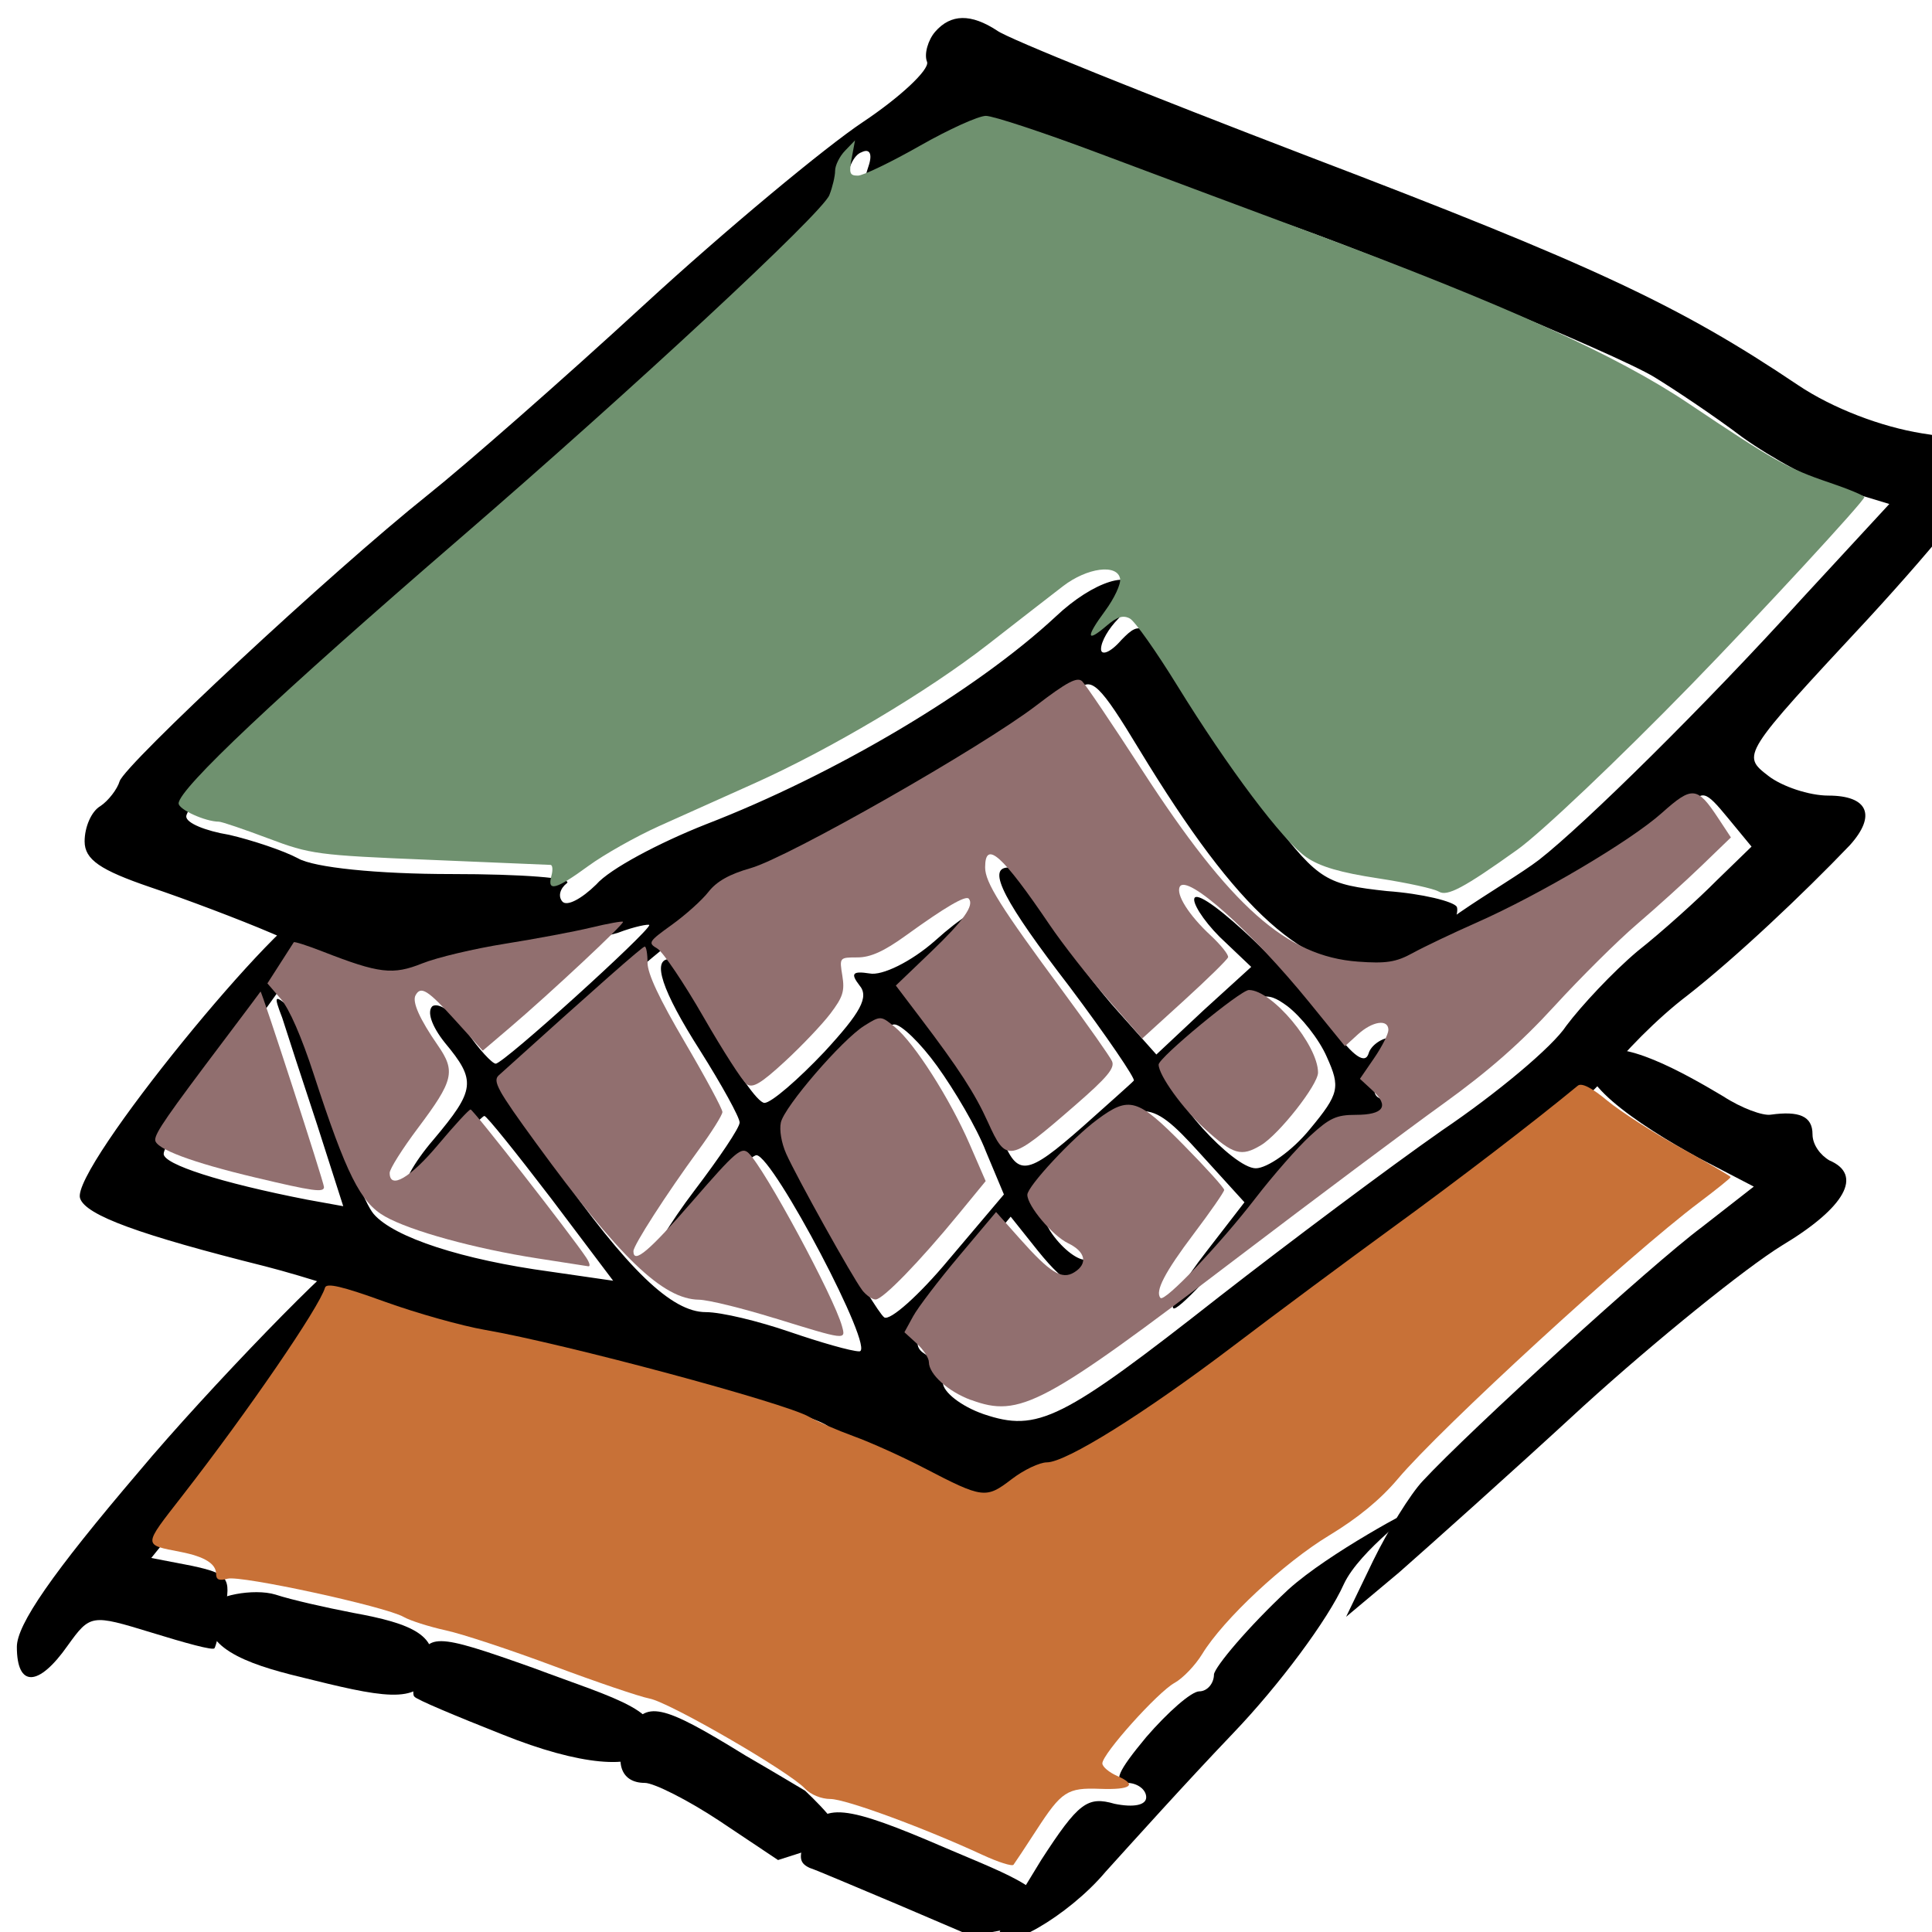 <?xml version="1.0" encoding="UTF-8" standalone="no"?>
<!-- Created with Inkscape (http://www.inkscape.org/) -->

<svg
   width="64.0px"
   height="64.0px"
   viewBox="0 0 64.0 64.0"
   version="1.1"
   id="SVGRoot"
   sodipodi:docname="FEM_MaterialCompositeLaminate.svg"
   inkscape:version="1.2.2 (b0a8486541, 2022-12-01)"
   xmlns:inkscape="http://www.inkscape.org/namespaces/inkscape"
   xmlns:sodipodi="http://sodipodi.sourceforge.net/DTD/sodipodi-0.dtd"
   xmlns="http://www.w3.org/2000/svg"
   xmlns:svg="http://www.w3.org/2000/svg">
  <sodipodi:namedview
     id="namedview2306"
     pagecolor="#505050"
     bordercolor="#eeeeee"
     borderopacity="1"
     inkscape:showpageshadow="0"
     inkscape:pageopacity="0"
     inkscape:pagecheckerboard="0"
     inkscape:deskcolor="#505050"
     inkscape:document-units="px"
     showgrid="true"
     inkscape:zoom="6.7277216"
     inkscape:cx="26.754972"
     inkscape:cy="37.977196"
     inkscape:window-width="1536"
     inkscape:window-height="891"
     inkscape:window-x="0"
     inkscape:window-y="32"
     inkscape:window-maximized="1"
     inkscape:current-layer="layer1">
    <inkscape:grid
       type="xygrid"
       id="grid2501" />
  </sodipodi:namedview>
  <defs
     id="defs2301" />
  <g
     inkscape:label="Layer 1"
     inkscape:groupmode="layer"
     id="layer1">
    <g
       id="g466"
       transform="matrix(1.045,0,0,1.21,-0.917,-6.772)">
      <g
         id="g11627"
         transform="matrix(0.358,0,0,0.358,-311.838,-197.625)">
        <path
           d="m 956.3,570.1 c -0.6,0.6 -1,1.7 -0.7,2.3 0.2,0.6 -2.4,2.7 -5.7,4.6 -3.3,1.9 -12.1,8.2 -19.4,14 -7.3,5.8 -15.9,12.3 -19.1,14.5 -8.7,6 -26.8,20.6 -27.3,21.9 -0.2,0.6 -1,1.5 -1.7,1.9 -0.8,0.4 -1.4,1.6 -1.4,2.7 0,1.4 1.4,2.2 5.8,3.5 3.1,0.9 8,2.5 10.7,3.5 9.7,3.6 12.5,4.2 13.8,3.2 0.7,-0.5 4.1,-1.3 7.6,-1.7 3.5,-0.4 7.7,-1.1 9.3,-1.5 1.5,-0.5 2.8,-0.7 2.8,-0.6 0,0.5 -12.9,10.6 -13.6,10.6 -0.3,0 -1.5,-1.1 -2.6,-2.5 -1.1,-1.4 -2.4,-2.2 -3,-1.9 -0.5,0.4 -0.1,1.5 1.1,2.8 2.8,2.9 2.7,3.6 -1,7.4 -1.8,1.8 -2.9,3.6 -2.5,3.9 0.4,0.4 2,-0.7 3.7,-2.5 1.6,-1.8 3.1,-3.2 3.3,-3.2 0.2,0 2.8,2.8 5.9,6.3 l 5.5,6.3 -5.6,-0.7 c -7.7,-0.9 -13.8,-2.6 -15.6,-4.4 -0.8,-0.8 -2.4,-4.4 -3.6,-7.9 -1.1,-3.6 -2.8,-7 -3.7,-7.8 -1.5,-1.1 -1.6,-1.1 -0.8,0.7 0.4,1.1 1.8,4.8 3.1,8.2 l 2.3,6.2 -3.2,-0.5 c -7.7,-1.3 -12.7,-2.7 -12.7,-3.5 0,-0.5 1.6,-2.7 3.6,-4.9 3.5,-3.9 12.738,-14.04 9.838,-14.04 -2.6,0 -21.738,20.14 -20.838,22.34 0.5,1.3 5.3,2.8 16.4,5.2 3.6,0.8 9,2.3 12,3.4 3,1.1 6.7,2 8.3,2.1 1.5,0 6.2,0.9 10.5,1.9 4.2,1 10.3,2.5 13.5,3.2 3.1,0.6 5.7,1.5 5.7,1.8 0,0.4 0.9,0.7 1.9,0.8 1.1,0.1 4.5,1.4 7.6,2.8 5.2,2.5 5.8,2.6 7.4,1.1 1,-0.9 2.9,-1.6 4.3,-1.6 1.5,0 7.2,-3.1 13.9,-7.6 6.2,-4.1 15.8,-10.3 21.3,-13.6 5.4,-3.3 11,-7.3 12.4,-8.9 1.3,-1.6 4.5,-4.4 7.1,-6.1 4.3,-2.9 10.3,-7.8 14.4,-11.5 2.4,-2.3 1.6,-3.8 -1.9,-3.8 -1.7,0 -4.1,-0.7 -5.3,-1.5 -2.4,-1.6 -2.4,-1.6 8.8,-12 6.5,-6.1 11,-11 10.9,-11.9 -0.2,-1.1 -2.1,-1.8 -6.1,-2.3 -3.6,-0.5 -7.9,-1.9 -11,-3.7 -10.5,-6.1 -18.2,-9.2 -43.4,-17.5 -14.2,-4.7 -26.6,-9 -27.5,-9.6 -2.3,-1.3 -4.1,-1.3 -5.5,0.1 z m 16.4,10 c 4.8,1.6 11.1,3.7 13.8,4.4 7.6,2.2 30.1,10.2 33.5,12 1.7,0.9 5.2,2.9 7.8,4.6 2.6,1.6 6.6,3.5 8.8,4 l 4.2,1.1 -7.7,7.2 c -8.6,8.2 -19.3,17.3 -23.3,20 -3,2 -12.378,6.315 -9.978,7.215 C 1001.222,641.215 1020,633.1 1023,629.5 c 1.2,-1.5 1.5,-1.4 3.5,0.7 l 2.1,2.2 -3.1,2.6 c -1.6,1.4 -4.8,3.9 -7,5.4 -2.2,1.6 -5,4.2 -6.3,5.7 -1.2,1.6 -6.2,5.2 -11,8 -4.8,2.9 -13.6,8.6 -19.7,12.7 -14,9.5 -16.1,10.4 -20.9,9 -2,-0.6 -3.6,-1.7 -3.6,-2.4 0,-0.7 -0.7,-1.7 -1.6,-2.2 -1.3,-0.7 -0.8,-1.7 3,-5.7 l 4.6,-4.8 2.4,2.6 c 2.7,2.9 4.1,3.3 5.1,1.7 0.3,-0.6 -0.1,-1 -0.9,-1 -0.8,0 -2.2,-1 -3.1,-2.2 -1.5,-2.2 -1.4,-2.4 2.2,-5.5 5.6,-4.8 6.5,-4.8 11,-0.5 l 4,3.8 -3.4,3.8 c -1.9,2.1 -3.2,4 -2.9,4.3 0.3,0.3 3.8,-2.9 7.8,-7.1 5.9,-6.4 7.6,-7.6 9.5,-7.1 2.4,0.6 3.3,-1 1.1,-1.8 -0.9,-0.3 -0.8,-1 0.6,-2.6 1.6,-1.8 1.7,-2.1 0.3,-2.1 -0.8,0 -1.8,0.6 -2,1.2 -0.3,0.9 -1.4,0.2 -3.1,-1.8 -3.2,-4 -11.5,-10.8 -12.3,-10.1 -0.3,0.3 0.7,1.7 2.2,3 l 2.8,2.3 -4.2,3.3 -4.2,3.4 -3.3,-3.2 c -1.8,-1.7 -4.6,-4.9 -6.2,-7.1 -1.6,-2.2 -3.2,-4 -3.6,-4 -2,0 -0.3,2.7 5.4,9.1 3.3,3.8 5.9,7.1 5.7,7.2 -0.2,0.2 -2.3,1.8 -4.5,3.5 -5,3.8 -5.8,3.9 -7.2,0.8 -0.6,-1.4 -2.8,-4.3 -4.8,-6.6 l -3.7,-4.1 3.7,-3.1 c 4.8,-3.9 3.8,-5 -1.1,-1.2 -2.1,1.6 -4.7,2.7 -5.8,2.5 -1.5,-0.2 -1.7,0 -0.9,0.9 0.9,0.9 0.1,2.1 -3.1,5.1 -2.3,2.1 -4.7,3.9 -5.3,3.9 -0.6,0 -2.6,-2.5 -4.4,-5.5 -1.8,-3 -3.6,-5.5 -4,-5.5 -1.6,0 -0.7,2.4 2.7,7 1.9,2.6 3.5,5.1 3.5,5.5 0,0.4 -1.8,2.7 -4,5.2 -2.2,2.5 -4,5.1 -4,5.7 0.1,0.6 2,-1 4.3,-3.7 2.3,-2.6 4.7,-4.7 5.2,-4.7 1.5,0.1 10.6,15 9.1,15 -0.7,0 -3.5,-0.7 -6.2,-1.5 -2.7,-0.8 -6,-1.5 -7.4,-1.5 -3,0 -6.9,-3.2 -13.4,-11.2 l -4.7,-5.6 8.4,-6.6 c 4.7,-3.6 8.9,-6.6 9.5,-6.6 0.5,0 1.2,-0.7 1.6,-1.5 0.3,-0.8 1.4,-1.5 2.6,-1.5 3.1,0 25.5,-11.3 28.9,-14.5 1.2,-1.2 2,-0.5 5.5,4.5 8.8,12.5 14.6,17 22,17 2.4,0 3.9,-0.7 5,-2.2 0.8,-1.2 1.3,-2.4 1.1,-2.8 -0.3,-0.4 -3,-1 -6.2,-1.2 -5.3,-0.5 -6,-0.8 -10.1,-5.4 -2.5,-2.7 -6.1,-7.3 -8,-10.2 -3.3,-5 -3.6,-5.2 -5.4,-3.6 -1,1 -1.8,1.2 -1.8,0.7 0,-0.6 0.7,-1.6 1.5,-2.3 0.8,-0.7 1.5,-1.6 1.5,-2.1 0,-1.8 -3.7,-0.8 -7,1.9 -7.1,5.7 -19.6,12.1 -31,15.9 -4.1,1.4 -8.5,3.4 -9.7,4.6 -1.3,1.1 -2.6,1.7 -3,1.3 -0.4,-0.4 -0.2,-1 0.4,-1.4 0.6,-0.4 -4,-0.7 -10.2,-0.7 -6.6,0 -12.2,-0.5 -13.6,-1.2 -1.3,-0.6 -4.1,-1.4 -6.1,-1.8 -2.1,-0.3 -3.8,-0.9 -3.8,-1.4 0,-1.2 10,-9.4 22.6,-18.7 6.6,-4.7 15.3,-11.4 19.4,-14.7 4.1,-3.4 9.4,-7.7 11.9,-9.5 2.9,-2.1 4.6,-4 4.6,-5.4 0,-1.2 0.6,-2.3 1.3,-2.5 0.7,-0.3 1,0.1 0.6,1.1 -0.8,2.1 -0.3,2 5.2,-0.9 2.6,-1.4 5.5,-2.5 6.5,-2.5 1,0 5.8,1.4 10.6,3.1 z m 18.3,68.4 c 1.2,2.3 1.1,2.8 -1.5,5.5 -1.6,1.7 -3.8,3 -4.8,3 -2,0 -8,-5.7 -7.5,-7.2 0.2,-0.4 2.1,-2 4.3,-3.6 3.5,-2.7 4.1,-2.8 6,-1.6 1.2,0.8 2.8,2.5 3.5,3.9 z m -34.5,0.7 c 1.5,1.8 3.5,4.7 4.3,6.5 l 1.6,3.3 -4.9,5 c -2.6,2.7 -5.2,4.7 -5.7,4.4 -0.9,-0.6 -7.7,-11 -8.5,-13.2 -0.6,-1.4 7.2,-9.1 9.4,-9.2 0.6,0 2.3,1.4 3.8,3.2 z"
           id="path108"
           style="fill:#000000;stroke:none;stroke-width:0.1"
           sodipodi:nodetypes="scsscccscccscssscccccscccsccccccscsccscccscccscccccssccccccsccscccccccccccccccscccccscccccsccccsscccccccsscccccccccccssscsscccssscccscsccsccccccssscccsssccscccscccscccsccccsccccccs" />
        <path
           d="m 1014.751,648.239 c -2.8,1.6 3.849,5.461 9.149,7.961 l 4.9,2.2 -4.6,3.1 c -4.5,2.9 -20.5,15.5 -24.7,19.4 -1.1,1 -3.1,3.8 -4.4,6.1 l -2.4,4.3 4.7,-3.4 c 2.5,-1.9 9.9,-7.6 16.3,-12.7 6.5,-5.1 14.4,-10.6 17.6,-12.3 5.6,-2.9 7.2,-5.4 4.2,-6.5 -0.8,-0.4 -1.5,-1.2 -1.5,-2 0,-1.4 -1.2,-1.8 -3.7,-1.5 -0.7,0.1 -2.6,-0.5 -4.2,-1.4 -3.5,-1.8 -9.149,-4.561 -11.348,-3.261 z"
           id="path136"
           style="fill:#000000;stroke:none;stroke-width:0.1"
           sodipodi:nodetypes="cccccccccccsccc" />
        <path
           d="m 885.8,680.2 c -7.7,7.8 -10.8,11.7 -10.8,13.4 0,3.1 1.9,3.1 4.5,-0.1 2,-2.4 2.1,-2.4 7.4,-1 3,0.8 5.5,1.4 5.6,1.2 0.1,-0.1 0.5,-1.4 0.9,-2.9 0.6,-2.5 0.3,-2.8 -2.9,-3.4 l -3.6,-0.6 4.4,-4.7 c 4.6,-5 14.404,-16.986 13.004,-18.386 C 903.804,663.314 891.8,674 885.8,680.2 Z"
           id="path138"
           style="fill:#000000;stroke:none;stroke-width:0.1"
           sodipodi:nodetypes="csccccccccc" />
        <path
           d="m 987.6,689.2 c -3.6,2.9 -6.5,5.9 -6.6,6.5 0,0.7 -0.6,1.3 -1.3,1.3 -0.7,0 -2.8,1.6 -4.7,3.5 -2.5,2.6 -3,3.5 -1.7,3.5 0.9,0 1.7,0.5 1.7,1.1 0,0.6 -1.1,0.8 -2.8,0.5 -2.4,-0.6 -3.2,-0.1 -6.5,4.3 -2,2.8 -3.7,5.3 -3.7,5.6 0,1.7 6.1,-1.3 9.4,-4.7 2.2,-2.1 7.2,-6.9 11.3,-10.6 4.1,-3.7 8.4,-8.7 9.8,-11.4 1.4,-2.6 6.705,-5.866 6.505,-5.866 -0.2,0 -7.805,3.466 -11.405,6.266 z"
           id="path140"
           style="fill:#000000;stroke:none;stroke-width:0.1"
           sodipodi:nodetypes="ccscssccscscsc" />
        <path
           d="m 892.099,690.576 c -1.1,3 3.201,4.324 8.001,5.324 7,1.5 10.561,2.228 11.461,-0.372 1.1,-2.8 -1.661,-3.728 -6.761,-4.528 -2.4,-0.4 -5.5,-1 -6.9,-1.4 -1.9,-0.5 -5.501,0.076 -5.801,0.976 z"
           id="path142"
           style="fill:#000000;stroke:none;stroke-width:0.1"
           sodipodi:nodetypes="cccccc" />
        <path
           d="m 910.5,695.1 c -0.4,1.1 -0.5,2.2 -0.3,2.3 0.1,0.2 3.7,1.5 7.8,2.9 6.9,2.4 11.715,2.68 12.915,1.18 2.1,-2.9 -2.815,-3.88 -10.215,-6.28 -8.8,-2.7 -9.4,-2.7 -10.2,-0.1 z"
           id="path144"
           style="fill:#000000;stroke:none;stroke-width:0.1"
           sodipodi:nodetypes="cccccc" />
        <path
           d="m 929.2,700 c -1.4,2.3 -0.8,4 1.4,4 0.8,0 3.8,1.3 6.6,2.9 l 5.2,3 5.236,-1.448 C 949.145,708.035 944.9,704.7 944.8,704.6 c -0.2,-0.1 -2.5,-1.3 -5.3,-2.7 -7.5,-4 -8.8,-4.2 -10.3,-1.9 z"
           id="path146"
           style="fill:#000000;stroke:none;stroke-width:0.1"
           sodipodi:nodetypes="csccsccc" />
        <path
           d="m 945,707.9 c -0.8,1.7 -0.8,2.2 0.2,2.6 0.7,0.2 4.2,1.5 7.8,2.8 l 6.5,2.4 6.227,-0.989 C 967.427,712.411 963,711.1 957.3,709 c -9.1,-3.4 -10.9,-3.5 -12.3,-1.1 z"
           id="path148"
           style="fill:#000000;stroke:none;stroke-width:0.1"
           sodipodi:nodetypes="ccccccc" />
      </g>
      <path
         style="fill:#c87137;stroke-width:0.431;stroke-dashoffset:0.29;stroke-opacity:0.996"
         d="m 32.032,56.382 c -1.856,-0.742 -4.349,-1.534 -4.831,-1.534 -0.29,0 -0.63,-0.121 -0.808,-0.287 -0.492,-0.46 -4.281,-2.355 -4.923,-2.462 -0.322,-0.054 -1.69,-0.455 -3.039,-0.891 -1.349,-0.436 -2.887,-0.876 -3.419,-0.976 -0.531,-0.101 -1.133,-0.266 -1.338,-0.368 -0.576,-0.286 -5.179,-1.148 -5.585,-1.047 -0.261,0.065 -0.361,0.029 -0.361,-0.13 0,-0.279 -0.363,-0.474 -1.118,-0.602 -1.209,-0.205 -1.211,-0.142 0.044,-1.535 2.084,-2.314 4.347,-5.165 4.526,-5.7 0.046,-0.139 0.538,-0.04 1.893,0.383 1.007,0.314 2.44,0.662 3.185,0.773 2.502,0.373 9.525,2.001 10.269,2.38 0.247,0.126 0.885,0.365 1.416,0.532 0.531,0.166 1.535,0.557 2.23,0.869 1.862,0.836 1.958,0.846 2.773,0.306 0.383,-0.254 0.886,-0.461 1.117,-0.461 0.609,0 3.099,-1.343 5.92,-3.193 1.349,-0.885 3.623,-2.344 5.054,-3.243 2.097,-1.318 4.464,-2.885 5.856,-3.876 0.121,-0.086 0.44,0.053 0.934,0.408 0.413,0.296 1.462,0.879 2.331,1.294 0.869,0.415 1.581,0.776 1.581,0.8 0,0.025 -0.45,0.338 -0.999,0.695 -2.223,1.445 -8.185,6.168 -9.554,7.57 -0.548,0.561 -1.264,1.07 -2.173,1.545 -1.434,0.749 -3.355,2.298 -4.025,3.246 -0.219,0.31 -0.614,0.666 -0.877,0.791 -0.533,0.253 -2.289,1.943 -2.289,2.204 0,0.092 0.213,0.247 0.473,0.345 0.649,0.245 0.433,0.384 -0.548,0.352 -1.036,-0.034 -1.216,0.067 -2.011,1.125 -0.356,0.474 -0.685,0.903 -0.73,0.953 -0.045,0.05 -0.484,-0.07 -0.974,-0.266 z"
         id="path2265" />
      <path
         style="fill:#916f6f;stroke-width:0.431;stroke-dashoffset:0.29;stroke-opacity:0.996"
         d="m 31.657,43.925 c -0.725,-0.232 -1.334,-0.706 -1.334,-1.038 0,-0.114 -0.175,-0.344 -0.388,-0.512 l -0.388,-0.305 0.277,-0.438 c 0.152,-0.241 0.806,-0.981 1.453,-1.646 l 1.176,-1.208 0.756,0.734 c 0.959,0.931 1.328,1.128 1.722,0.917 0.441,-0.236 0.361,-0.564 -0.193,-0.795 -0.499,-0.208 -1.294,-1.024 -1.294,-1.327 0,-0.231 1.422,-1.553 2.222,-2.063 1.013,-0.648 1.271,-0.581 2.737,0.704 0.706,0.619 1.283,1.171 1.281,1.226 -0.002,0.055 -0.435,0.595 -0.963,1.199 -0.923,1.058 -1.236,1.578 -1.057,1.757 0.128,0.128 1.875,-1.456 3.017,-2.736 0.557,-0.624 1.337,-1.392 1.733,-1.705 0.611,-0.484 0.828,-0.571 1.44,-0.571 0.883,0 1.073,-0.237 0.534,-0.666 l -0.401,-0.32 0.451,-0.568 c 0.248,-0.312 0.451,-0.659 0.451,-0.77 0,-0.306 -0.503,-0.243 -0.966,0.121 l -0.411,0.324 -1.132,-1.203 c -1.828,-1.942 -3.88,-3.524 -4.103,-3.164 -0.13,0.21 0.286,0.779 0.974,1.331 0.33,0.266 0.581,0.536 0.556,0.602 -0.025,0.065 -0.647,0.592 -1.383,1.171 l -1.338,1.052 -1.089,-1.073 c -0.599,-0.59 -1.43,-1.508 -1.847,-2.039 -1.505,-1.918 -2.044,-2.332 -2.044,-1.572 0,0.411 0.478,1.069 2.479,3.41 0.778,0.911 1.472,1.762 1.542,1.893 0.1,0.187 -0.148,0.444 -1.167,1.209 -2.096,1.573 -2.178,1.586 -2.769,0.456 -0.405,-0.774 -0.918,-1.459 -2.132,-2.841 l -0.784,-0.893 1.106,-0.915 c 1.045,-0.864 1.388,-1.281 1.206,-1.463 -0.098,-0.098 -0.749,0.231 -1.998,1.011 -0.687,0.429 -1.117,0.597 -1.53,0.597 -0.572,0 -0.574,0.002 -0.48,0.5 0.079,0.422 0.02,0.584 -0.379,1.039 -0.26,0.296 -0.909,0.885 -1.441,1.309 -0.761,0.606 -1.021,0.739 -1.212,0.622 -0.134,-0.082 -0.753,-0.913 -1.375,-1.847 -0.622,-0.934 -1.278,-1.772 -1.456,-1.864 -0.308,-0.158 -0.285,-0.19 0.463,-0.655 0.433,-0.269 0.955,-0.674 1.159,-0.901 0.259,-0.286 0.665,-0.483 1.338,-0.648 1.192,-0.293 7.327,-3.311 9.054,-4.454 0.963,-0.637 1.296,-0.79 1.45,-0.662 0.11,0.091 0.962,1.182 1.895,2.425 2.812,3.746 4.585,5.106 6.843,5.251 0.9,0.058 1.215,0.015 1.742,-0.235 0.354,-0.168 1.265,-0.543 2.025,-0.833 2.002,-0.765 4.876,-2.234 5.869,-2.999 0.969,-0.748 1.123,-0.735 1.796,0.147 l 0.397,0.52 -0.931,0.776 c -0.512,0.427 -1.433,1.146 -2.046,1.599 -0.613,0.453 -1.79,1.462 -2.616,2.241 -1.062,1.003 -2.096,1.787 -3.534,2.681 -1.118,0.695 -4.054,2.591 -6.525,4.214 -6.161,4.047 -6.891,4.383 -8.435,3.889 z"
         id="path2267" />
      <path
         style="fill:#916f6f;stroke-width:0.431;stroke-dashoffset:0.29;stroke-opacity:0.996"
         d="m 39.076,36.505 c -0.702,-0.551 -1.47,-1.472 -1.47,-1.763 0,-0.191 2.595,-2.042 2.862,-2.042 0.731,0 2.191,1.507 2.191,2.261 0,0.333 -1.236,1.692 -1.809,1.988 -0.626,0.324 -0.876,0.261 -1.775,-0.445 z"
         id="path2269" />
      <path
         style="fill:#916f6f;stroke-width:0.431;stroke-dashoffset:0.29;stroke-opacity:0.996"
         d="m 28.206,40.913 c -0.304,-0.343 -2.079,-3.095 -2.407,-3.732 -0.15,-0.291 -0.22,-0.646 -0.169,-0.852 0.109,-0.436 1.944,-2.273 2.649,-2.653 0.515,-0.277 0.523,-0.277 0.973,0.044 0.615,0.438 1.735,1.955 2.359,3.194 l 0.512,1.018 -0.864,0.909 c -1.24,1.305 -2.396,2.332 -2.626,2.332 -0.109,0 -0.302,-0.117 -0.429,-0.26 z"
         id="path2271" />
      <path
         style="fill:#916f6f;stroke-width:0.431;stroke-dashoffset:0.29;stroke-opacity:0.996"
         d="m 25.417,41.682 c -1.022,-0.273 -2.093,-0.499 -2.381,-0.503 -1.15,-0.014 -2.518,-1.15 -5.164,-4.285 -1.225,-1.451 -1.384,-1.702 -1.184,-1.858 3.139,-2.447 4.555,-3.525 4.627,-3.525 0.049,0 0.089,0.198 0.089,0.439 0,0.304 0.366,0.978 1.189,2.189 0.654,0.963 1.187,1.818 1.185,1.902 -0.002,0.083 -0.343,0.553 -0.759,1.043 -1.015,1.199 -2.062,2.604 -2.062,2.766 0,0.365 0.502,-0.003 1.884,-1.38 1.355,-1.35 1.544,-1.49 1.767,-1.305 0.51,0.423 2.708,3.941 2.961,4.739 0.123,0.386 0.141,0.388 -2.152,-0.224 z"
         id="path2273" />
      <path
         style="fill:#916f6f;stroke-width:0.431;stroke-dashoffset:0.29;stroke-opacity:0.996"
         d="M 17.911,40.047 C 15.924,39.78 13.899,39.299 13.08,38.899 12.304,38.519 11.858,37.75 10.822,35.005 10.438,33.985 10.046,33.21 9.78,32.945 L 9.354,32.519 9.756,31.978 c 0.221,-0.297 0.416,-0.561 0.434,-0.585 0.017,-0.025 0.432,0.09 0.921,0.255 1.787,0.602 2.22,0.646 3.154,0.323 0.467,-0.162 1.645,-0.403 2.619,-0.537 0.974,-0.134 2.204,-0.333 2.735,-0.444 0.53,-0.11 0.984,-0.181 1.008,-0.157 0.051,0.051 -2.319,1.964 -3.581,2.892 l -0.865,0.636 -0.87,-0.83 c -0.874,-0.834 -1.095,-0.954 -1.262,-0.684 -0.111,0.18 0.132,0.65 0.709,1.37 0.569,0.71 0.499,0.962 -0.633,2.264 -0.492,0.566 -0.895,1.118 -0.895,1.226 0,0.466 0.652,0.139 1.534,-0.77 0.516,-0.531 0.98,-0.966 1.031,-0.966 0.083,0 3.17,3.414 3.662,4.05 0.111,0.143 0.143,0.252 0.071,0.243 -0.071,-0.01 -0.799,-0.107 -1.616,-0.217 z"
         id="path2275" />
      <path
         style="fill:#916f6f;stroke-width:0.431;stroke-dashoffset:0.29;stroke-opacity:0.996"
         d="M 8.982,37.836 C 6.952,37.42 5.797,37.045 5.797,36.803 c 0,-0.192 0.372,-0.656 2.215,-2.765 0.607,-0.695 1.113,-1.278 1.124,-1.295 0.029,-0.047 2.012,5.228 2.012,5.352 0,0.156 -0.346,0.115 -2.165,-0.259 z"
         id="path2277" />
      <path
         style="fill:#6f916f;stroke-width:0.431;stroke-dashoffset:0.29;stroke-opacity:0.996"
         d="m 46.487,30.007 c -0.143,-0.08 -1.009,-0.244 -1.924,-0.364 -1.2,-0.158 -1.833,-0.318 -2.267,-0.574 -0.737,-0.435 -2.484,-2.44 -4.103,-4.708 -0.665,-0.931 -1.338,-1.755 -1.497,-1.83 -0.215,-0.101 -0.404,-0.051 -0.742,0.199 -0.644,0.476 -0.663,0.313 -0.046,-0.408 0.292,-0.341 0.506,-0.737 0.477,-0.88 -0.084,-0.414 -1.04,-0.308 -1.81,0.202 -0.356,0.236 -1.419,0.949 -2.362,1.584 -1.931,1.301 -5.027,2.89 -7.465,3.831 -0.899,0.347 -2.237,0.865 -2.973,1.152 -0.736,0.286 -1.746,0.778 -2.246,1.093 -1.028,0.649 -1.313,0.715 -1.173,0.275 0.052,-0.164 0.04,-0.3 -0.027,-0.304 -0.067,-0.004 -1.794,-0.066 -3.837,-0.139 C 10.93,29.01 10.718,28.985 9.377,28.548 8.607,28.298 7.904,28.092 7.816,28.092 7.383,28.09 6.54,27.759 6.54,27.592 c 0,-0.394 3.127,-2.938 8.918,-7.257 5.51,-4.109 11.485,-8.904 11.71,-9.397 0.1,-0.219 0.182,-0.519 0.182,-0.666 0,-0.147 0.142,-0.395 0.316,-0.55 l 0.316,-0.283 -0.105,0.483 c -0.091,0.42 -0.066,0.483 0.196,0.483 0.165,0 1.05,-0.368 1.966,-0.818 0.916,-0.45 1.857,-0.818 2.091,-0.818 0.234,0 1.846,0.461 3.582,1.024 1.737,0.563 4.763,1.54 6.725,2.17 6.144,1.973 9.688,3.358 11.965,4.678 2.691,1.56 3.157,1.786 4.459,2.165 0.613,0.179 1.115,0.36 1.115,0.402 0,0.106 -3.323,3.215 -5.5,5.145 -2.285,2.026 -4.739,4.036 -5.499,4.506 -1.691,1.044 -2.23,1.292 -2.49,1.146 z"
         id="path2348" />
    </g>
  </g>
</svg>
